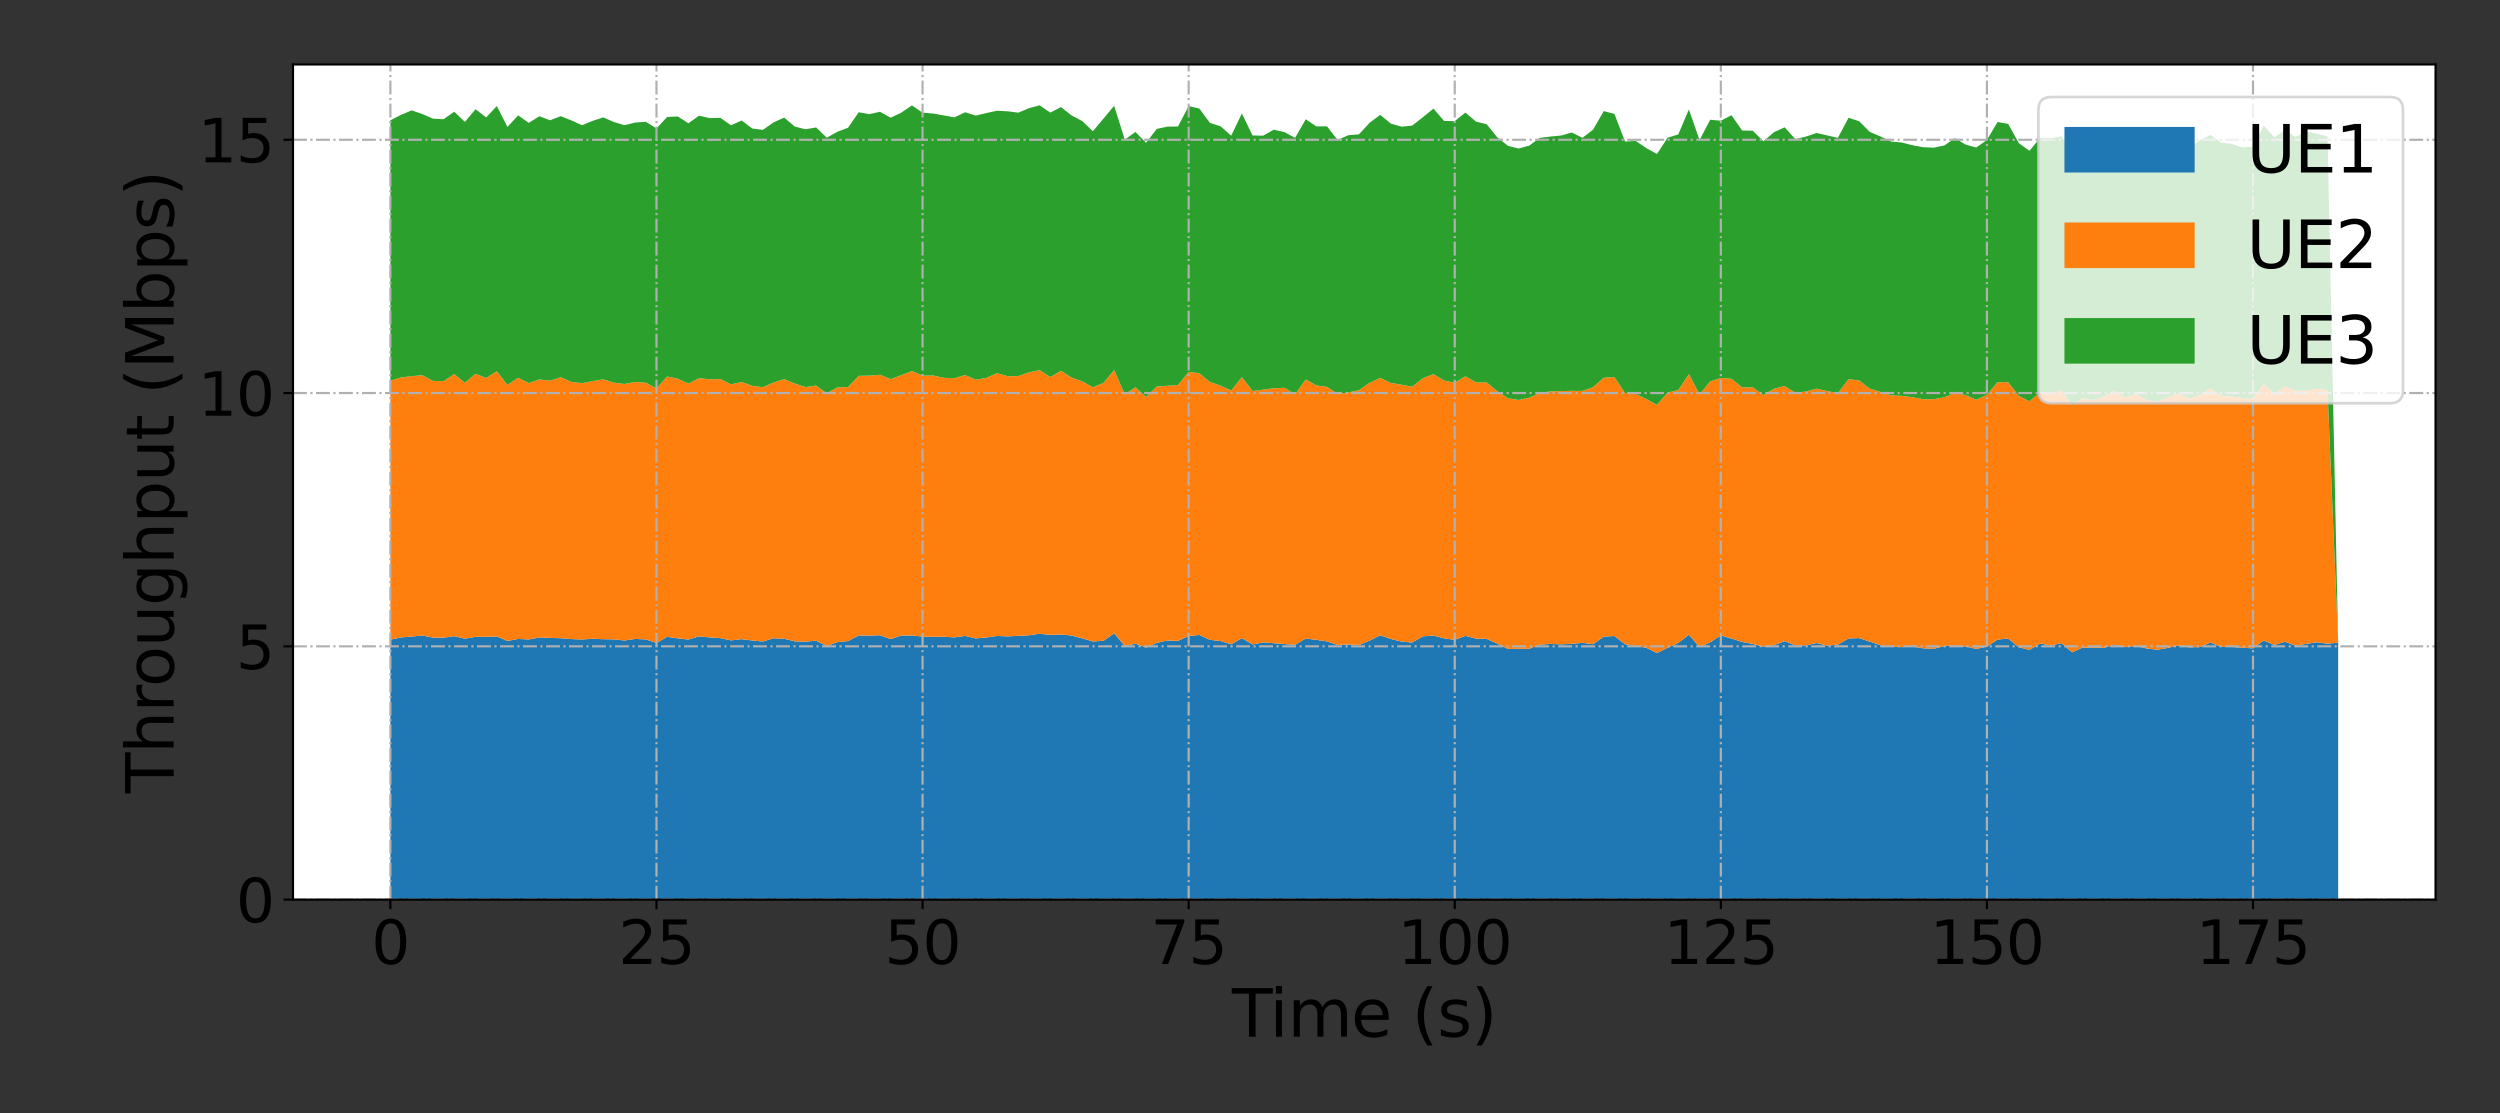 <?xml version="1.0" encoding="utf-8" standalone="no"?>
<!DOCTYPE svg PUBLIC "-//W3C//DTD SVG 1.1//EN"
  "http://www.w3.org/Graphics/SVG/1.1/DTD/svg11.dtd">
<svg xmlns:xlink="http://www.w3.org/1999/xlink" width="921.6pt" height="410.4pt" viewBox="0 0 921.6 410.4" xmlns="http://www.w3.org/2000/svg" version="1.1">
 <rect x="0" y="0" width="921.6" height="410.4" fill="#333333" stroke="none"/>
 <defs>
  <style type="text/css">*{stroke-linejoin: round; stroke-linecap: butt}</style>
 </defs>
 <g id="figure_1">
  <g id="patch_1">
   <path d="M 0 410.4 
L 921.6 410.4 
L 921.6 0 
L 0 0 
L 0 410.4 
z
" style="fill: none"/>
  </g>
  <g id="axes_1">
   <g id="patch_2">
    <path d="M 108.01 331.64 
L 897.84 331.64 
L 897.84 23.76 
L 108.01 23.76 
z
" style="fill: #ffffff"/>
   </g>
   <g id="PolyCollection_1">
    <path d="M 143.911 235.818 
L 143.911 331.64 
L 147.835 331.64 
L 151.759 331.64 
L 155.682 331.64 
L 159.606 331.64 
L 163.53 331.64 
L 167.453 331.64 
L 171.377 331.64 
L 175.301 331.64 
L 179.224 331.64 
L 183.148 331.64 
L 187.071 331.64 
L 190.995 331.64 
L 194.919 331.64 
L 198.842 331.64 
L 202.766 331.64 
L 206.69 331.64 
L 210.613 331.64 
L 214.537 331.64 
L 218.461 331.64 
L 222.384 331.64 
L 226.308 331.64 
L 230.232 331.64 
L 234.155 331.64 
L 238.079 331.64 
L 242.003 331.64 
L 245.926 331.64 
L 249.85 331.64 
L 253.773 331.64 
L 257.697 331.64 
L 261.621 331.64 
L 265.544 331.64 
L 269.468 331.64 
L 273.392 331.64 
L 277.315 331.64 
L 281.239 331.64 
L 285.163 331.64 
L 289.086 331.64 
L 293.01 331.64 
L 296.934 331.64 
L 300.857 331.64 
L 304.781 331.64 
L 308.705 331.64 
L 312.628 331.64 
L 316.552 331.64 
L 320.475 331.64 
L 324.399 331.64 
L 328.323 331.64 
L 332.246 331.64 
L 336.17 331.64 
L 340.094 331.64 
L 344.017 331.64 
L 347.941 331.64 
L 351.865 331.64 
L 355.788 331.64 
L 359.712 331.64 
L 363.636 331.64 
L 367.559 331.64 
L 371.483 331.64 
L 375.406 331.64 
L 379.33 331.64 
L 383.254 331.64 
L 387.177 331.64 
L 391.101 331.64 
L 395.025 331.64 
L 398.948 331.64 
L 402.872 331.64 
L 406.796 331.64 
L 410.719 331.64 
L 414.643 331.64 
L 418.567 331.64 
L 422.49 331.64 
L 426.414 331.64 
L 430.338 331.64 
L 434.261 331.64 
L 438.185 331.64 
L 442.108 331.64 
L 446.032 331.64 
L 449.956 331.64 
L 453.879 331.64 
L 457.803 331.64 
L 461.727 331.64 
L 465.65 331.64 
L 469.574 331.64 
L 473.498 331.64 
L 477.421 331.64 
L 481.345 331.64 
L 485.269 331.64 
L 489.192 331.64 
L 493.116 331.64 
L 497.04 331.64 
L 500.963 331.64 
L 504.887 331.64 
L 508.81 331.64 
L 512.734 331.64 
L 516.658 331.64 
L 520.581 331.64 
L 524.505 331.64 
L 528.429 331.64 
L 532.352 331.64 
L 536.276 331.64 
L 540.2 331.64 
L 544.123 331.64 
L 548.047 331.64 
L 551.971 331.64 
L 555.894 331.64 
L 559.818 331.64 
L 563.742 331.64 
L 567.665 331.64 
L 571.589 331.64 
L 575.512 331.64 
L 579.436 331.64 
L 583.36 331.64 
L 587.283 331.64 
L 591.207 331.64 
L 595.131 331.64 
L 599.054 331.64 
L 602.978 331.64 
L 606.902 331.64 
L 610.825 331.64 
L 614.749 331.64 
L 618.673 331.64 
L 622.596 331.64 
L 626.52 331.64 
L 630.444 331.64 
L 634.367 331.64 
L 638.291 331.64 
L 642.214 331.64 
L 646.138 331.64 
L 650.062 331.64 
L 653.985 331.64 
L 657.909 331.64 
L 661.833 331.64 
L 665.756 331.64 
L 669.68 331.64 
L 673.604 331.64 
L 677.527 331.64 
L 681.451 331.64 
L 685.375 331.64 
L 689.298 331.64 
L 693.222 331.64 
L 697.145 331.64 
L 701.069 331.64 
L 704.993 331.64 
L 708.916 331.64 
L 712.84 331.64 
L 716.764 331.64 
L 720.687 331.64 
L 724.611 331.64 
L 728.535 331.64 
L 732.458 331.64 
L 736.382 331.64 
L 740.306 331.64 
L 744.229 331.64 
L 748.153 331.64 
L 752.077 331.64 
L 756 331.64 
L 759.924 331.64 
L 763.847 331.64 
L 767.771 331.64 
L 771.695 331.64 
L 775.618 331.64 
L 779.542 331.64 
L 783.466 331.64 
L 787.389 331.64 
L 791.313 331.64 
L 795.237 331.64 
L 799.16 331.64 
L 803.084 331.64 
L 807.008 331.64 
L 810.931 331.64 
L 814.855 331.64 
L 818.779 331.64 
L 822.702 331.64 
L 826.626 331.64 
L 830.549 331.64 
L 834.473 331.64 
L 838.397 331.64 
L 842.32 331.64 
L 846.244 331.64 
L 850.168 331.64 
L 854.091 331.64 
L 858.015 331.64 
L 861.939 331.64 
L 861.939 236.923 
L 861.939 236.923 
L 858.015 237.279 
L 854.091 236.779 
L 850.168 237.327 
L 846.244 238.011 
L 842.32 236.586 
L 838.397 237.753 
L 834.473 236.077 
L 830.549 238.999 
L 826.626 238.78 
L 822.702 238.47 
L 818.779 238.49 
L 814.855 236.843 
L 810.931 238.539 
L 807.008 238.63 
L 803.084 237.939 
L 799.16 238.845 
L 795.237 239.522 
L 791.313 239.045 
L 787.389 238.106 
L 783.466 238.571 
L 779.542 237.647 
L 775.618 238.803 
L 771.695 238.818 
L 767.771 238.672 
L 763.847 240.481 
L 759.924 237.084 
L 756 237.963 
L 752.077 237.216 
L 748.153 239.587 
L 744.229 238.6 
L 740.306 235.408 
L 736.382 235.751 
L 732.458 238.363 
L 728.535 239.201 
L 724.611 238.306 
L 720.687 237.987 
L 716.764 238.14 
L 712.84 239.185 
L 708.916 238.986 
L 704.993 238.335 
L 701.069 238.577 
L 697.145 238.353 
L 693.222 237.846 
L 689.298 236.525 
L 685.375 235.23 
L 681.451 235.346 
L 677.527 237.622 
L 673.604 238 
L 669.68 237.036 
L 665.756 237.931 
L 661.833 237.883 
L 657.909 236.348 
L 653.985 237.792 
L 650.062 238.387 
L 646.138 237.38 
L 642.214 236.629 
L 638.291 235.381 
L 634.367 234.257 
L 630.444 236.769 
L 626.52 238.574 
L 622.596 233.967 
L 618.673 237.012 
L 614.749 238.77 
L 610.825 240.735 
L 606.902 238.805 
L 602.978 238.151 
L 599.054 237.478 
L 595.131 234.465 
L 591.207 234.681 
L 587.283 237.471 
L 583.36 236.97 
L 579.436 237.351 
L 575.512 237.514 
L 571.589 237.374 
L 567.665 237.623 
L 563.742 239.161 
L 559.818 239.182 
L 555.894 239.227 
L 551.971 237.244 
L 548.047 235.514 
L 544.123 235.404 
L 540.2 234.402 
L 536.276 235.876 
L 532.352 235.305 
L 528.429 234.291 
L 524.505 234.58 
L 520.581 236.851 
L 516.658 236.519 
L 512.734 235.536 
L 508.81 234.19 
L 504.887 236.172 
L 500.963 237.773 
L 497.04 237.56 
L 493.116 237.775 
L 489.192 236.435 
L 485.269 235.874 
L 481.345 235.383 
L 477.421 237.709 
L 473.498 237.426 
L 469.574 237.109 
L 465.65 236.795 
L 461.727 237.558 
L 457.803 235.25 
L 453.879 237.519 
L 449.956 236.315 
L 446.032 235.873 
L 442.108 234.061 
L 438.185 234.454 
L 434.261 236.245 
L 430.338 236.112 
L 426.414 236.953 
L 422.49 238.703 
L 418.567 237.263 
L 414.643 238.125 
L 410.719 233.433 
L 406.796 236.216 
L 402.872 236.463 
L 398.948 235.308 
L 395.025 234.272 
L 391.101 233.893 
L 387.177 234.035 
L 383.254 233.627 
L 379.33 234.182 
L 375.406 234.403 
L 371.483 234.592 
L 367.559 234.438 
L 363.636 234.993 
L 359.712 235.343 
L 355.788 234.427 
L 351.865 234.958 
L 347.941 234.741 
L 344.017 234.751 
L 340.094 234.655 
L 336.17 234.264 
L 332.246 234.284 
L 328.323 235.595 
L 324.399 234.178 
L 320.475 234.315 
L 316.552 234.241 
L 312.628 236.312 
L 308.705 236.709 
L 304.781 238.131 
L 300.857 236.184 
L 296.934 236.528 
L 293.01 236.431 
L 289.086 235.471 
L 285.163 235.272 
L 281.239 236.479 
L 277.315 236.114 
L 273.392 235.613 
L 269.468 236.069 
L 265.544 235.236 
L 261.621 234.961 
L 257.697 234.587 
L 253.773 235.756 
L 249.85 235.319 
L 245.926 234.758 
L 242.003 237.032 
L 238.079 235.71 
L 234.155 235.532 
L 230.232 236.104 
L 226.308 235.703 
L 222.384 235.627 
L 218.461 235.477 
L 214.537 235.729 
L 210.613 235.584 
L 206.69 235.266 
L 202.766 235.161 
L 198.842 234.973 
L 194.919 235.726 
L 190.995 235.537 
L 187.071 236.271 
L 183.148 234.622 
L 179.224 234.748 
L 175.301 234.754 
L 171.377 235.434 
L 167.453 234.511 
L 163.53 235.082 
L 159.606 235.056 
L 155.682 234.247 
L 151.759 234.675 
L 147.835 234.955 
L 143.911 235.818 
z
" clip-path="url(#pd041b72619)" style="fill: #1f77b4"/>
   </g>
   <g id="PolyCollection_2">
    <path d="M 143.911 140.371 
L 143.911 235.818 
L 147.835 234.955 
L 151.759 234.675 
L 155.682 234.247 
L 159.606 235.056 
L 163.53 235.082 
L 167.453 234.511 
L 171.377 235.434 
L 175.301 234.754 
L 179.224 234.748 
L 183.148 234.622 
L 187.071 236.271 
L 190.995 235.537 
L 194.919 235.726 
L 198.842 234.973 
L 202.766 235.161 
L 206.69 235.266 
L 210.613 235.584 
L 214.537 235.729 
L 218.461 235.477 
L 222.384 235.627 
L 226.308 235.703 
L 230.232 236.104 
L 234.155 235.532 
L 238.079 235.71 
L 242.003 237.032 
L 245.926 234.758 
L 249.85 235.319 
L 253.773 235.756 
L 257.697 234.587 
L 261.621 234.961 
L 265.544 235.236 
L 269.468 236.069 
L 273.392 235.613 
L 277.315 236.114 
L 281.239 236.479 
L 285.163 235.272 
L 289.086 235.471 
L 293.01 236.431 
L 296.934 236.528 
L 300.857 236.184 
L 304.781 238.131 
L 308.705 236.709 
L 312.628 236.312 
L 316.552 234.241 
L 320.475 234.315 
L 324.399 234.178 
L 328.323 235.595 
L 332.246 234.284 
L 336.17 234.264 
L 340.094 234.655 
L 344.017 234.751 
L 347.941 234.741 
L 351.865 234.958 
L 355.788 234.427 
L 359.712 235.343 
L 363.636 234.993 
L 367.559 234.438 
L 371.483 234.592 
L 375.406 234.403 
L 379.33 234.182 
L 383.254 233.627 
L 387.177 234.035 
L 391.101 233.893 
L 395.025 234.272 
L 398.948 235.308 
L 402.872 236.463 
L 406.796 236.216 
L 410.719 233.433 
L 414.643 238.125 
L 418.567 237.263 
L 422.49 238.703 
L 426.414 236.953 
L 430.338 236.112 
L 434.261 236.245 
L 438.185 234.454 
L 442.108 234.061 
L 446.032 235.873 
L 449.956 236.315 
L 453.879 237.519 
L 457.803 235.25 
L 461.727 237.558 
L 465.65 236.795 
L 469.574 237.109 
L 473.498 237.426 
L 477.421 237.709 
L 481.345 235.383 
L 485.269 235.874 
L 489.192 236.435 
L 493.116 237.775 
L 497.04 237.56 
L 500.963 237.773 
L 504.887 236.172 
L 508.81 234.19 
L 512.734 235.536 
L 516.658 236.519 
L 520.581 236.851 
L 524.505 234.58 
L 528.429 234.291 
L 532.352 235.305 
L 536.276 235.876 
L 540.2 234.402 
L 544.123 235.404 
L 548.047 235.514 
L 551.971 237.244 
L 555.894 239.227 
L 559.818 239.182 
L 563.742 239.161 
L 567.665 237.623 
L 571.589 237.374 
L 575.512 237.514 
L 579.436 237.351 
L 583.36 236.97 
L 587.283 237.471 
L 591.207 234.681 
L 595.131 234.465 
L 599.054 237.478 
L 602.978 238.151 
L 606.902 238.805 
L 610.825 240.735 
L 614.749 238.77 
L 618.673 237.012 
L 622.596 233.967 
L 626.52 238.574 
L 630.444 236.769 
L 634.367 234.257 
L 638.291 235.381 
L 642.214 236.629 
L 646.138 237.38 
L 650.062 238.387 
L 653.985 237.792 
L 657.909 236.348 
L 661.833 237.883 
L 665.756 237.931 
L 669.68 237.036 
L 673.604 238 
L 677.527 237.622 
L 681.451 235.346 
L 685.375 235.23 
L 689.298 236.525 
L 693.222 237.846 
L 697.145 238.353 
L 701.069 238.577 
L 704.993 238.335 
L 708.916 238.986 
L 712.84 239.185 
L 716.764 238.14 
L 720.687 237.987 
L 724.611 238.306 
L 728.535 239.201 
L 732.458 238.363 
L 736.382 235.751 
L 740.306 235.408 
L 744.229 238.6 
L 748.153 239.587 
L 752.077 237.216 
L 756 237.963 
L 759.924 237.084 
L 763.847 240.481 
L 767.771 238.672 
L 771.695 238.818 
L 775.618 238.803 
L 779.542 237.647 
L 783.466 238.571 
L 787.389 238.106 
L 791.313 239.045 
L 795.237 239.522 
L 799.16 238.845 
L 803.084 237.939 
L 807.008 238.63 
L 810.931 238.539 
L 814.855 236.843 
L 818.779 238.49 
L 822.702 238.47 
L 826.626 238.78 
L 830.549 238.999 
L 834.473 236.077 
L 838.397 237.753 
L 842.32 236.586 
L 846.244 238.011 
L 850.168 237.327 
L 854.091 236.779 
L 858.015 237.279 
L 861.939 236.923 
L 861.939 236.923 
L 861.939 236.923 
L 858.015 143.878 
L 854.091 143.273 
L 850.168 144.027 
L 846.244 144.037 
L 842.32 142.415 
L 838.397 145.17 
L 834.473 141.565 
L 830.549 147.151 
L 826.626 146.697 
L 822.702 146.125 
L 818.779 145.863 
L 814.855 143.176 
L 810.931 145.647 
L 807.008 146.961 
L 803.084 145.034 
L 799.16 146.395 
L 795.237 148.133 
L 791.313 147.451 
L 787.389 145.162 
L 783.466 146.522 
L 779.542 144.079 
L 775.618 146.234 
L 771.695 147.489 
L 767.771 146.844 
L 763.847 149.217 
L 759.924 143.877 
L 756 144.924 
L 752.077 144.555 
L 748.153 147.939 
L 744.229 145.955 
L 740.306 140.947 
L 736.382 140.881 
L 732.458 145.541 
L 728.535 147.378 
L 724.611 145.662 
L 720.687 144.912 
L 716.764 146.42 
L 712.84 147.152 
L 708.916 147.16 
L 704.993 146.416 
L 701.069 145.921 
L 697.145 145.758 
L 693.222 144.477 
L 689.298 143.311 
L 685.375 140.271 
L 681.451 139.77 
L 677.527 144.92 
L 673.604 144.184 
L 669.68 143.277 
L 665.756 144.329 
L 661.833 144.825 
L 657.909 142.295 
L 653.985 143.306 
L 650.062 145.64 
L 646.138 142.78 
L 642.214 142.837 
L 638.291 139.646 
L 634.367 139.338 
L 630.444 140.612 
L 626.52 145.407 
L 622.596 137.935 
L 618.673 143.801 
L 614.749 144.727 
L 610.825 149.296 
L 606.902 147.118 
L 602.978 145.231 
L 599.054 144.875 
L 595.131 139.01 
L 591.207 139.237 
L 587.283 142.738 
L 583.36 144.122 
L 579.436 144.095 
L 575.512 144.151 
L 571.589 144.299 
L 567.665 144.849 
L 563.742 146.608 
L 559.818 147.444 
L 555.894 146.819 
L 551.971 144.246 
L 548.047 140.953 
L 544.123 140.964 
L 540.2 138.725 
L 536.276 141.105 
L 532.352 140.283 
L 528.429 137.917 
L 524.505 139.444 
L 520.581 142.572 
L 516.658 141.826 
L 512.734 141.167 
L 508.81 139.328 
L 504.887 141.124 
L 500.963 143.842 
L 497.04 144.696 
L 493.116 145.201 
L 489.192 142.624 
L 485.269 142.085 
L 481.345 139.894 
L 477.421 145.347 
L 473.498 142.958 
L 469.574 143.131 
L 465.65 143.668 
L 461.727 144.129 
L 457.803 138.995 
L 453.879 143.966 
L 449.956 142.176 
L 446.032 140.821 
L 442.108 137.592 
L 438.185 137.1 
L 434.261 141.942 
L 430.338 142.213 
L 426.414 142.509 
L 422.49 146.325 
L 418.567 142.759 
L 414.643 145.401 
L 410.719 136.445 
L 406.796 141.138 
L 402.872 142.789 
L 398.948 140.573 
L 395.025 139.202 
L 391.101 136.694 
L 387.177 139.012 
L 383.254 136.458 
L 379.33 137.272 
L 375.406 138.656 
L 371.483 138.689 
L 367.559 137.545 
L 363.636 139.303 
L 359.712 140.001 
L 355.788 138.244 
L 351.865 139.41 
L 347.941 139.282 
L 344.017 138.431 
L 340.094 138.434 
L 336.17 136.808 
L 332.246 138.297 
L 328.323 139.769 
L 324.399 138.163 
L 320.475 138.478 
L 316.552 138.555 
L 312.628 142.662 
L 308.705 142.812 
L 304.781 144.991 
L 300.857 142.147 
L 296.934 142.702 
L 293.01 141.382 
L 289.086 139.789 
L 285.163 141.017 
L 281.239 142.758 
L 277.315 142.244 
L 273.392 140.801 
L 269.468 141.701 
L 265.544 139.75 
L 261.621 139.824 
L 257.697 139.411 
L 253.773 141.4 
L 249.85 139.624 
L 245.926 138.797 
L 242.003 143.169 
L 238.079 141.086 
L 234.155 140.807 
L 230.232 141.546 
L 226.308 141.078 
L 222.384 139.831 
L 218.461 140.494 
L 214.537 141.273 
L 210.613 140.782 
L 206.69 139.076 
L 202.766 140.352 
L 198.842 139.878 
L 194.919 141.257 
L 190.995 139.257 
L 187.071 141.92 
L 183.148 136.895 
L 179.224 139.332 
L 175.301 137.793 
L 171.377 141.129 
L 167.453 137.895 
L 163.53 140.533 
L 159.606 140.416 
L 155.682 138.322 
L 151.759 138.664 
L 147.835 139.15 
L 143.911 140.371 
z
" clip-path="url(#pd041b72619)" style="fill: #ff7f0e"/>
   </g>
   <g id="PolyCollection_3">
    <path d="M 143.911 44.353 
L 143.911 140.371 
L 147.835 139.15 
L 151.759 138.664 
L 155.682 138.322 
L 159.606 140.416 
L 163.53 140.533 
L 167.453 137.895 
L 171.377 141.129 
L 175.301 137.793 
L 179.224 139.332 
L 183.148 136.895 
L 187.071 141.92 
L 190.995 139.257 
L 194.919 141.257 
L 198.842 139.878 
L 202.766 140.352 
L 206.69 139.076 
L 210.613 140.782 
L 214.537 141.273 
L 218.461 140.494 
L 222.384 139.831 
L 226.308 141.078 
L 230.232 141.546 
L 234.155 140.807 
L 238.079 141.086 
L 242.003 143.169 
L 245.926 138.797 
L 249.85 139.624 
L 253.773 141.4 
L 257.697 139.411 
L 261.621 139.824 
L 265.544 139.75 
L 269.468 141.701 
L 273.392 140.801 
L 277.315 142.244 
L 281.239 142.758 
L 285.163 141.017 
L 289.086 139.789 
L 293.01 141.382 
L 296.934 142.702 
L 300.857 142.147 
L 304.781 144.991 
L 308.705 142.812 
L 312.628 142.662 
L 316.552 138.555 
L 320.475 138.478 
L 324.399 138.163 
L 328.323 139.769 
L 332.246 138.297 
L 336.17 136.808 
L 340.094 138.434 
L 344.017 138.431 
L 347.941 139.282 
L 351.865 139.41 
L 355.788 138.244 
L 359.712 140.001 
L 363.636 139.303 
L 367.559 137.545 
L 371.483 138.689 
L 375.406 138.656 
L 379.33 137.272 
L 383.254 136.458 
L 387.177 139.012 
L 391.101 136.694 
L 395.025 139.202 
L 398.948 140.573 
L 402.872 142.789 
L 406.796 141.138 
L 410.719 136.445 
L 414.643 145.401 
L 418.567 142.759 
L 422.49 146.325 
L 426.414 142.509 
L 430.338 142.213 
L 434.261 141.942 
L 438.185 137.1 
L 442.108 137.592 
L 446.032 140.821 
L 449.956 142.176 
L 453.879 143.966 
L 457.803 138.995 
L 461.727 144.129 
L 465.65 143.668 
L 469.574 143.131 
L 473.498 142.958 
L 477.421 145.347 
L 481.345 139.894 
L 485.269 142.085 
L 489.192 142.624 
L 493.116 145.201 
L 497.04 144.696 
L 500.963 143.842 
L 504.887 141.124 
L 508.81 139.328 
L 512.734 141.167 
L 516.658 141.826 
L 520.581 142.572 
L 524.505 139.444 
L 528.429 137.917 
L 532.352 140.283 
L 536.276 141.105 
L 540.2 138.725 
L 544.123 140.964 
L 548.047 140.953 
L 551.971 144.246 
L 555.894 146.819 
L 559.818 147.444 
L 563.742 146.608 
L 567.665 144.849 
L 571.589 144.299 
L 575.512 144.151 
L 579.436 144.095 
L 583.36 144.122 
L 587.283 142.738 
L 591.207 139.237 
L 595.131 139.01 
L 599.054 144.875 
L 602.978 145.231 
L 606.902 147.118 
L 610.825 149.296 
L 614.749 144.727 
L 618.673 143.801 
L 622.596 137.935 
L 626.52 145.407 
L 630.444 140.612 
L 634.367 139.338 
L 638.291 139.646 
L 642.214 142.837 
L 646.138 142.78 
L 650.062 145.64 
L 653.985 143.306 
L 657.909 142.295 
L 661.833 144.825 
L 665.756 144.329 
L 669.68 143.277 
L 673.604 144.184 
L 677.527 144.92 
L 681.451 139.77 
L 685.375 140.271 
L 689.298 143.311 
L 693.222 144.477 
L 697.145 145.758 
L 701.069 145.921 
L 704.993 146.416 
L 708.916 147.16 
L 712.84 147.152 
L 716.764 146.42 
L 720.687 144.912 
L 724.611 145.662 
L 728.535 147.378 
L 732.458 145.541 
L 736.382 140.881 
L 740.306 140.947 
L 744.229 145.955 
L 748.153 147.939 
L 752.077 144.555 
L 756 144.924 
L 759.924 143.877 
L 763.847 149.217 
L 767.771 146.844 
L 771.695 147.489 
L 775.618 146.234 
L 779.542 144.079 
L 783.466 146.522 
L 787.389 145.162 
L 791.313 147.451 
L 795.237 148.133 
L 799.16 146.395 
L 803.084 145.034 
L 807.008 146.961 
L 810.931 145.647 
L 814.855 143.176 
L 818.779 145.863 
L 822.702 146.125 
L 826.626 146.697 
L 830.549 147.151 
L 834.473 141.565 
L 838.397 145.17 
L 842.32 142.415 
L 846.244 144.037 
L 850.168 144.027 
L 854.091 143.273 
L 858.015 143.878 
L 861.939 236.923 
L 861.939 236.923 
L 861.939 236.923 
L 858.015 50.307 
L 854.091 49.307 
L 850.168 48.416 
L 846.244 50.493 
L 842.32 47.974 
L 838.397 50.601 
L 834.473 46.273 
L 830.549 54.088 
L 826.626 54.325 
L 822.702 53.036 
L 818.779 52.613 
L 814.855 49.722 
L 810.931 51.74 
L 807.008 54.585 
L 803.084 51.687 
L 799.16 52.926 
L 795.237 55.948 
L 791.313 55.133 
L 787.389 51.328 
L 783.466 53.782 
L 779.542 50.097 
L 775.618 53.329 
L 771.695 54.694 
L 767.771 54.32 
L 763.847 56.791 
L 759.924 50.268 
L 756 50.936 
L 752.077 50.82 
L 748.153 55.583 
L 744.229 52.792 
L 740.306 45.662 
L 736.382 44.972 
L 732.458 51.594 
L 728.535 54.374 
L 724.611 53.309 
L 720.687 50.942 
L 716.764 53.622 
L 712.84 54.43 
L 708.916 54.265 
L 704.993 53.536 
L 701.069 52.529 
L 697.145 52.182 
L 693.222 50.302 
L 689.298 48.648 
L 685.375 44.706 
L 681.451 43.4 
L 677.527 50.819 
L 673.604 49.926 
L 669.68 49.029 
L 665.756 50.346 
L 661.833 51.302 
L 657.909 46.929 
L 653.985 48.72 
L 650.062 52.086 
L 646.138 48.188 
L 642.214 48.094 
L 638.291 42.48 
L 634.367 44.491 
L 630.444 44.146 
L 626.52 51.633 
L 622.596 40.356 
L 618.673 49.565 
L 614.749 50.763 
L 610.825 56.763 
L 606.902 54.604 
L 602.978 51.956 
L 599.054 52.165 
L 595.131 41.983 
L 591.207 40.957 
L 587.283 47.788 
L 583.36 50.806 
L 579.436 48.845 
L 575.512 49.955 
L 571.589 50.333 
L 567.665 50.816 
L 563.742 53.68 
L 559.818 54.747 
L 555.894 53.765 
L 551.971 50.65 
L 548.047 45.791 
L 544.123 44.833 
L 540.2 41.5 
L 536.276 44.635 
L 532.352 44.6 
L 528.429 40.037 
L 524.505 43.231 
L 520.581 46.308 
L 516.658 46.694 
L 512.734 45.572 
L 508.81 42.341 
L 504.887 45.259 
L 500.963 49.53 
L 497.04 49.848 
L 493.116 51.614 
L 489.192 46.575 
L 485.269 46.59 
L 481.345 43.96 
L 477.421 50.83 
L 473.498 48.707 
L 469.574 47.795 
L 465.65 50.015 
L 461.727 49.927 
L 457.803 41.815 
L 453.879 50.025 
L 449.956 46.55 
L 446.032 45.293 
L 442.108 40.015 
L 438.185 39.099 
L 434.261 46.62 
L 430.338 46.681 
L 426.414 47.526 
L 422.49 52.645 
L 418.567 48.638 
L 414.643 51.471 
L 410.719 38.994 
L 406.796 43.717 
L 402.872 48.378 
L 398.948 44.61 
L 395.025 42.561 
L 391.101 39.471 
L 387.177 41.509 
L 383.254 38.827 
L 379.33 39.882 
L 375.406 41.524 
L 371.483 41.039 
L 367.559 40.815 
L 363.636 41.675 
L 359.712 42.617 
L 355.788 41.386 
L 351.865 43.261 
L 347.941 42.565 
L 344.017 41.85 
L 340.094 41.54 
L 336.17 38.854 
L 332.246 41.521 
L 328.323 43.392 
L 324.399 41.202 
L 320.475 42.077 
L 316.552 41.384 
L 312.628 47.081 
L 308.705 48.573 
L 304.781 50.767 
L 300.857 46.983 
L 296.934 47.653 
L 293.01 46.668 
L 289.086 43.351 
L 285.163 45.106 
L 281.239 47.872 
L 277.315 47.373 
L 273.392 44.429 
L 269.468 46.177 
L 265.544 43.435 
L 261.621 43.532 
L 257.697 42.646 
L 253.773 45.436 
L 249.85 42.926 
L 245.926 43.119 
L 242.003 47.349 
L 238.079 44.906 
L 234.155 45.167 
L 230.232 46.157 
L 226.308 44.976 
L 222.384 43.274 
L 218.461 44.561 
L 214.537 46.163 
L 210.613 44.371 
L 206.69 42.825 
L 202.766 44.343 
L 198.842 42.859 
L 194.919 45.283 
L 190.995 42.526 
L 187.071 46.802 
L 183.148 39.094 
L 179.224 43.284 
L 175.301 40.263 
L 171.377 44.95 
L 167.453 41.164 
L 163.53 43.958 
L 159.606 43.735 
L 155.682 42.024 
L 151.759 40.7 
L 147.835 42.328 
L 143.911 44.353 
z
" clip-path="url(#pd041b72619)" style="fill: #2ca02c"/>
   </g>
   <g id="matplotlib.axis_1">
    <g id="xtick_1">
     <g id="line2d_1">
      <path d="M 143.911 331.64 
L 143.911 23.76 
" clip-path="url(#pd041b72619)" style="fill: none; stroke-dasharray: 5.12,1.28,0.8,1.28; stroke-dashoffset: 0; stroke: #b0b0b0; stroke-width: 0.8"/>
     </g>
     <g id="line2d_2">
      <defs>
       <path id="mb21fdb7eef" d="M 0 0 
L 0 3.5 
" style="stroke: #000000; stroke-width: 0.8"/>
      </defs>
      <g>
       <use xlink:href="#mb21fdb7eef" x="143.911" y="331.64" style="stroke: #000000; stroke-width: 0.8"/>
      </g>
     </g>
     <g id="text_1">
      <!-- 0 -->
      <g transform="translate(136.913 355.357)scale(0.22 -0.22)">
       <defs>
        <path id="DejaVuSans-30" d="M 2034 4250 
Q 1547 4250 1301 3770 
Q 1056 3291 1056 2328 
Q 1056 1369 1301 889 
Q 1547 409 2034 409 
Q 2525 409 2770 889 
Q 3016 1369 3016 2328 
Q 3016 3291 2770 3770 
Q 2525 4250 2034 4250 
z
M 2034 4750 
Q 2819 4750 3233 4129 
Q 3647 3509 3647 2328 
Q 3647 1150 3233 529 
Q 2819 -91 2034 -91 
Q 1250 -91 836 529 
Q 422 1150 422 2328 
Q 422 3509 836 4129 
Q 1250 4750 2034 4750 
z
" transform="scale(0.016)"/>
       </defs>
       <use xlink:href="#DejaVuSans-30"/>
      </g>
     </g>
    </g>
    <g id="xtick_2">
     <g id="line2d_3">
      <path d="M 242.003 331.64 
L 242.003 23.76 
" clip-path="url(#pd041b72619)" style="fill: none; stroke-dasharray: 5.12,1.28,0.8,1.28; stroke-dashoffset: 0; stroke: #b0b0b0; stroke-width: 0.8"/>
     </g>
     <g id="line2d_4">
      <g>
       <use xlink:href="#mb21fdb7eef" x="242.003" y="331.64" style="stroke: #000000; stroke-width: 0.8"/>
      </g>
     </g>
     <g id="text_2">
      <!-- 25 -->
      <g transform="translate(228.005 355.357)scale(0.22 -0.22)">
       <defs>
        <path id="DejaVuSans-32" d="M 1228 531 
L 3431 531 
L 3431 0 
L 469 0 
L 469 531 
Q 828 903 1448 1529 
Q 2069 2156 2228 2338 
Q 2531 2678 2651 2914 
Q 2772 3150 2772 3378 
Q 2772 3750 2511 3984 
Q 2250 4219 1831 4219 
Q 1534 4219 1204 4116 
Q 875 4013 500 3803 
L 500 4441 
Q 881 4594 1212 4672 
Q 1544 4750 1819 4750 
Q 2544 4750 2975 4387 
Q 3406 4025 3406 3419 
Q 3406 3131 3298 2873 
Q 3191 2616 2906 2266 
Q 2828 2175 2409 1742 
Q 1991 1309 1228 531 
z
" transform="scale(0.016)"/>
        <path id="DejaVuSans-35" d="M 691 4666 
L 3169 4666 
L 3169 4134 
L 1269 4134 
L 1269 2991 
Q 1406 3038 1543 3061 
Q 1681 3084 1819 3084 
Q 2600 3084 3056 2656 
Q 3513 2228 3513 1497 
Q 3513 744 3044 326 
Q 2575 -91 1722 -91 
Q 1428 -91 1123 -41 
Q 819 9 494 109 
L 494 744 
Q 775 591 1075 516 
Q 1375 441 1709 441 
Q 2250 441 2565 725 
Q 2881 1009 2881 1497 
Q 2881 1984 2565 2268 
Q 2250 2553 1709 2553 
Q 1456 2553 1204 2497 
Q 953 2441 691 2322 
L 691 4666 
z
" transform="scale(0.016)"/>
       </defs>
       <use xlink:href="#DejaVuSans-32"/>
       <use xlink:href="#DejaVuSans-35" x="63.623"/>
      </g>
     </g>
    </g>
    <g id="xtick_3">
     <g id="line2d_5">
      <path d="M 340.094 331.64 
L 340.094 23.76 
" clip-path="url(#pd041b72619)" style="fill: none; stroke-dasharray: 5.12,1.28,0.8,1.28; stroke-dashoffset: 0; stroke: #b0b0b0; stroke-width: 0.8"/>
     </g>
     <g id="line2d_6">
      <g>
       <use xlink:href="#mb21fdb7eef" x="340.094" y="331.64" style="stroke: #000000; stroke-width: 0.8"/>
      </g>
     </g>
     <g id="text_3">
      <!-- 50 -->
      <g transform="translate(326.096 355.357)scale(0.22 -0.22)">
       <use xlink:href="#DejaVuSans-35"/>
       <use xlink:href="#DejaVuSans-30" x="63.623"/>
      </g>
     </g>
    </g>
    <g id="xtick_4">
     <g id="line2d_7">
      <path d="M 438.185 331.64 
L 438.185 23.76 
" clip-path="url(#pd041b72619)" style="fill: none; stroke-dasharray: 5.12,1.28,0.8,1.28; stroke-dashoffset: 0; stroke: #b0b0b0; stroke-width: 0.8"/>
     </g>
     <g id="line2d_8">
      <g>
       <use xlink:href="#mb21fdb7eef" x="438.185" y="331.64" style="stroke: #000000; stroke-width: 0.8"/>
      </g>
     </g>
     <g id="text_4">
      <!-- 75 -->
      <g transform="translate(424.187 355.357)scale(0.22 -0.22)">
       <defs>
        <path id="DejaVuSans-37" d="M 525 4666 
L 3525 4666 
L 3525 4397 
L 1831 0 
L 1172 0 
L 2766 4134 
L 525 4134 
L 525 4666 
z
" transform="scale(0.016)"/>
       </defs>
       <use xlink:href="#DejaVuSans-37"/>
       <use xlink:href="#DejaVuSans-35" x="63.623"/>
      </g>
     </g>
    </g>
    <g id="xtick_5">
     <g id="line2d_9">
      <path d="M 536.276 331.64 
L 536.276 23.76 
" clip-path="url(#pd041b72619)" style="fill: none; stroke-dasharray: 5.12,1.28,0.8,1.28; stroke-dashoffset: 0; stroke: #b0b0b0; stroke-width: 0.8"/>
     </g>
     <g id="line2d_10">
      <g>
       <use xlink:href="#mb21fdb7eef" x="536.276" y="331.64" style="stroke: #000000; stroke-width: 0.8"/>
      </g>
     </g>
     <g id="text_5">
      <!-- 100 -->
      <g transform="translate(515.28 355.357)scale(0.22 -0.22)">
       <defs>
        <path id="DejaVuSans-31" d="M 794 531 
L 1825 531 
L 1825 4091 
L 703 3866 
L 703 4441 
L 1819 4666 
L 2450 4666 
L 2450 531 
L 3481 531 
L 3481 0 
L 794 0 
L 794 531 
z
" transform="scale(0.016)"/>
       </defs>
       <use xlink:href="#DejaVuSans-31"/>
       <use xlink:href="#DejaVuSans-30" x="63.623"/>
       <use xlink:href="#DejaVuSans-30" x="127.246"/>
      </g>
     </g>
    </g>
    <g id="xtick_6">
     <g id="line2d_11">
      <path d="M 634.367 331.64 
L 634.367 23.76 
" clip-path="url(#pd041b72619)" style="fill: none; stroke-dasharray: 5.12,1.28,0.8,1.28; stroke-dashoffset: 0; stroke: #b0b0b0; stroke-width: 0.8"/>
     </g>
     <g id="line2d_12">
      <g>
       <use xlink:href="#mb21fdb7eef" x="634.367" y="331.64" style="stroke: #000000; stroke-width: 0.8"/>
      </g>
     </g>
     <g id="text_6">
      <!-- 125 -->
      <g transform="translate(613.371 355.357)scale(0.22 -0.22)">
       <use xlink:href="#DejaVuSans-31"/>
       <use xlink:href="#DejaVuSans-32" x="63.623"/>
       <use xlink:href="#DejaVuSans-35" x="127.246"/>
      </g>
     </g>
    </g>
    <g id="xtick_7">
     <g id="line2d_13">
      <path d="M 732.458 331.64 
L 732.458 23.76 
" clip-path="url(#pd041b72619)" style="fill: none; stroke-dasharray: 5.12,1.28,0.8,1.28; stroke-dashoffset: 0; stroke: #b0b0b0; stroke-width: 0.8"/>
     </g>
     <g id="line2d_14">
      <g>
       <use xlink:href="#mb21fdb7eef" x="732.458" y="331.64" style="stroke: #000000; stroke-width: 0.8"/>
      </g>
     </g>
     <g id="text_7">
      <!-- 150 -->
      <g transform="translate(711.462 355.357)scale(0.22 -0.22)">
       <use xlink:href="#DejaVuSans-31"/>
       <use xlink:href="#DejaVuSans-35" x="63.623"/>
       <use xlink:href="#DejaVuSans-30" x="127.246"/>
      </g>
     </g>
    </g>
    <g id="xtick_8">
     <g id="line2d_15">
      <path d="M 830.549 331.64 
L 830.549 23.76 
" clip-path="url(#pd041b72619)" style="fill: none; stroke-dasharray: 5.12,1.28,0.8,1.28; stroke-dashoffset: 0; stroke: #b0b0b0; stroke-width: 0.8"/>
     </g>
     <g id="line2d_16">
      <g>
       <use xlink:href="#mb21fdb7eef" x="830.549" y="331.64" style="stroke: #000000; stroke-width: 0.8"/>
      </g>
     </g>
     <g id="text_8">
      <!-- 175 -->
      <g transform="translate(809.553 355.357)scale(0.22 -0.22)">
       <use xlink:href="#DejaVuSans-31"/>
       <use xlink:href="#DejaVuSans-37" x="63.623"/>
       <use xlink:href="#DejaVuSans-35" x="127.246"/>
      </g>
     </g>
    </g>
    <g id="text_9">
     <!-- Time (s) -->
     <g transform="translate(454.136 382.168)scale(0.24 -0.24)">
      <defs>
       <path id="DejaVuSans-54" d="M -19 4666 
L 3928 4666 
L 3928 4134 
L 2272 4134 
L 2272 0 
L 1638 0 
L 1638 4134 
L -19 4134 
L -19 4666 
z
" transform="scale(0.016)"/>
       <path id="DejaVuSans-69" d="M 603 3500 
L 1178 3500 
L 1178 0 
L 603 0 
L 603 3500 
z
M 603 4863 
L 1178 4863 
L 1178 4134 
L 603 4134 
L 603 4863 
z
" transform="scale(0.016)"/>
       <path id="DejaVuSans-6d" d="M 3328 2828 
Q 3544 3216 3844 3400 
Q 4144 3584 4550 3584 
Q 5097 3584 5394 3201 
Q 5691 2819 5691 2113 
L 5691 0 
L 5113 0 
L 5113 2094 
Q 5113 2597 4934 2840 
Q 4756 3084 4391 3084 
Q 3944 3084 3684 2787 
Q 3425 2491 3425 1978 
L 3425 0 
L 2847 0 
L 2847 2094 
Q 2847 2600 2669 2842 
Q 2491 3084 2119 3084 
Q 1678 3084 1418 2786 
Q 1159 2488 1159 1978 
L 1159 0 
L 581 0 
L 581 3500 
L 1159 3500 
L 1159 2956 
Q 1356 3278 1631 3431 
Q 1906 3584 2284 3584 
Q 2666 3584 2933 3390 
Q 3200 3197 3328 2828 
z
" transform="scale(0.016)"/>
       <path id="DejaVuSans-65" d="M 3597 1894 
L 3597 1613 
L 953 1613 
Q 991 1019 1311 708 
Q 1631 397 2203 397 
Q 2534 397 2845 478 
Q 3156 559 3463 722 
L 3463 178 
Q 3153 47 2828 -22 
Q 2503 -91 2169 -91 
Q 1331 -91 842 396 
Q 353 884 353 1716 
Q 353 2575 817 3079 
Q 1281 3584 2069 3584 
Q 2775 3584 3186 3129 
Q 3597 2675 3597 1894 
z
M 3022 2063 
Q 3016 2534 2758 2815 
Q 2500 3097 2075 3097 
Q 1594 3097 1305 2825 
Q 1016 2553 972 2059 
L 3022 2063 
z
" transform="scale(0.016)"/>
       <path id="DejaVuSans-20" transform="scale(0.016)"/>
       <path id="DejaVuSans-28" d="M 1984 4856 
Q 1566 4138 1362 3434 
Q 1159 2731 1159 2009 
Q 1159 1288 1364 580 
Q 1569 -128 1984 -844 
L 1484 -844 
Q 1016 -109 783 600 
Q 550 1309 550 2009 
Q 550 2706 781 3412 
Q 1013 4119 1484 4856 
L 1984 4856 
z
" transform="scale(0.016)"/>
       <path id="DejaVuSans-73" d="M 2834 3397 
L 2834 2853 
Q 2591 2978 2328 3040 
Q 2066 3103 1784 3103 
Q 1356 3103 1142 2972 
Q 928 2841 928 2578 
Q 928 2378 1081 2264 
Q 1234 2150 1697 2047 
L 1894 2003 
Q 2506 1872 2764 1633 
Q 3022 1394 3022 966 
Q 3022 478 2636 193 
Q 2250 -91 1575 -91 
Q 1294 -91 989 -36 
Q 684 19 347 128 
L 347 722 
Q 666 556 975 473 
Q 1284 391 1588 391 
Q 1994 391 2212 530 
Q 2431 669 2431 922 
Q 2431 1156 2273 1281 
Q 2116 1406 1581 1522 
L 1381 1569 
Q 847 1681 609 1914 
Q 372 2147 372 2553 
Q 372 3047 722 3315 
Q 1072 3584 1716 3584 
Q 2034 3584 2315 3537 
Q 2597 3491 2834 3397 
z
" transform="scale(0.016)"/>
       <path id="DejaVuSans-29" d="M 513 4856 
L 1013 4856 
Q 1481 4119 1714 3412 
Q 1947 2706 1947 2009 
Q 1947 1309 1714 600 
Q 1481 -109 1013 -844 
L 513 -844 
Q 928 -128 1133 580 
Q 1338 1288 1338 2009 
Q 1338 2731 1133 3434 
Q 928 4138 513 4856 
z
" transform="scale(0.016)"/>
      </defs>
      <use xlink:href="#DejaVuSans-54"/>
      <use xlink:href="#DejaVuSans-69" x="57.959"/>
      <use xlink:href="#DejaVuSans-6d" x="85.742"/>
      <use xlink:href="#DejaVuSans-65" x="183.154"/>
      <use xlink:href="#DejaVuSans-20" x="244.678"/>
      <use xlink:href="#DejaVuSans-28" x="276.465"/>
      <use xlink:href="#DejaVuSans-73" x="315.479"/>
      <use xlink:href="#DejaVuSans-29" x="367.578"/>
     </g>
    </g>
   </g>
   <g id="matplotlib.axis_2">
    <g id="ytick_1">
     <g id="line2d_17">
      <path d="M 108.01 331.64 
L 897.84 331.64 
" clip-path="url(#pd041b72619)" style="fill: none; stroke-dasharray: 5.12,1.28,0.8,1.28; stroke-dashoffset: 0; stroke: #b0b0b0; stroke-width: 0.8"/>
     </g>
     <g id="line2d_18">
      <defs>
       <path id="ma895b4112a" d="M 0 0 
L -3.5 0 
" style="stroke: #000000; stroke-width: 0.8"/>
      </defs>
      <g>
       <use xlink:href="#ma895b4112a" x="108.01" y="331.64" style="stroke: #000000; stroke-width: 0.8"/>
      </g>
     </g>
     <g id="text_10">
      <!-- 0 -->
      <g transform="translate(87.013 339.998)scale(0.22 -0.22)">
       <use xlink:href="#DejaVuSans-30"/>
      </g>
     </g>
    </g>
    <g id="ytick_2">
     <g id="line2d_19">
      <path d="M 108.01 238.267 
L 897.84 238.267 
" clip-path="url(#pd041b72619)" style="fill: none; stroke-dasharray: 5.12,1.28,0.8,1.28; stroke-dashoffset: 0; stroke: #b0b0b0; stroke-width: 0.8"/>
     </g>
     <g id="line2d_20">
      <g>
       <use xlink:href="#ma895b4112a" x="108.01" y="238.267" style="stroke: #000000; stroke-width: 0.8"/>
      </g>
     </g>
     <g id="text_11">
      <!-- 5 -->
      <g transform="translate(87.013 246.625)scale(0.22 -0.22)">
       <use xlink:href="#DejaVuSans-35"/>
      </g>
     </g>
    </g>
    <g id="ytick_3">
     <g id="line2d_21">
      <path d="M 108.01 144.893 
L 897.84 144.893 
" clip-path="url(#pd041b72619)" style="fill: none; stroke-dasharray: 5.12,1.28,0.8,1.28; stroke-dashoffset: 0; stroke: #b0b0b0; stroke-width: 0.8"/>
     </g>
     <g id="line2d_22">
      <g>
       <use xlink:href="#ma895b4112a" x="108.01" y="144.893" style="stroke: #000000; stroke-width: 0.8"/>
      </g>
     </g>
     <g id="text_12">
      <!-- 10 -->
      <g transform="translate(73.015 153.251)scale(0.22 -0.22)">
       <use xlink:href="#DejaVuSans-31"/>
       <use xlink:href="#DejaVuSans-30" x="63.623"/>
      </g>
     </g>
    </g>
    <g id="ytick_4">
     <g id="line2d_23">
      <path d="M 108.01 51.52 
L 897.84 51.52 
" clip-path="url(#pd041b72619)" style="fill: none; stroke-dasharray: 5.12,1.28,0.8,1.28; stroke-dashoffset: 0; stroke: #b0b0b0; stroke-width: 0.8"/>
     </g>
     <g id="line2d_24">
      <g>
       <use xlink:href="#ma895b4112a" x="108.01" y="51.52" style="stroke: #000000; stroke-width: 0.8"/>
      </g>
     </g>
     <g id="text_13">
      <!-- 15 -->
      <g transform="translate(73.015 59.878)scale(0.22 -0.22)">
       <use xlink:href="#DejaVuSans-31"/>
       <use xlink:href="#DejaVuSans-35" x="63.623"/>
      </g>
     </g>
    </g>
    <g id="text_14">
     <!-- Throughput (Mbps) -->
     <g transform="translate(64.024 292.414)rotate(-90)scale(0.24 -0.24)">
      <defs>
       <path id="DejaVuSans-68" d="M 3513 2113 
L 3513 0 
L 2938 0 
L 2938 2094 
Q 2938 2591 2744 2837 
Q 2550 3084 2163 3084 
Q 1697 3084 1428 2787 
Q 1159 2491 1159 1978 
L 1159 0 
L 581 0 
L 581 4863 
L 1159 4863 
L 1159 2956 
Q 1366 3272 1645 3428 
Q 1925 3584 2291 3584 
Q 2894 3584 3203 3211 
Q 3513 2838 3513 2113 
z
" transform="scale(0.016)"/>
       <path id="DejaVuSans-72" d="M 2631 2963 
Q 2534 3019 2420 3045 
Q 2306 3072 2169 3072 
Q 1681 3072 1420 2755 
Q 1159 2438 1159 1844 
L 1159 0 
L 581 0 
L 581 3500 
L 1159 3500 
L 1159 2956 
Q 1341 3275 1631 3429 
Q 1922 3584 2338 3584 
Q 2397 3584 2469 3576 
Q 2541 3569 2628 3553 
L 2631 2963 
z
" transform="scale(0.016)"/>
       <path id="DejaVuSans-6f" d="M 1959 3097 
Q 1497 3097 1228 2736 
Q 959 2375 959 1747 
Q 959 1119 1226 758 
Q 1494 397 1959 397 
Q 2419 397 2687 759 
Q 2956 1122 2956 1747 
Q 2956 2369 2687 2733 
Q 2419 3097 1959 3097 
z
M 1959 3584 
Q 2709 3584 3137 3096 
Q 3566 2609 3566 1747 
Q 3566 888 3137 398 
Q 2709 -91 1959 -91 
Q 1206 -91 779 398 
Q 353 888 353 1747 
Q 353 2609 779 3096 
Q 1206 3584 1959 3584 
z
" transform="scale(0.016)"/>
       <path id="DejaVuSans-75" d="M 544 1381 
L 544 3500 
L 1119 3500 
L 1119 1403 
Q 1119 906 1312 657 
Q 1506 409 1894 409 
Q 2359 409 2629 706 
Q 2900 1003 2900 1516 
L 2900 3500 
L 3475 3500 
L 3475 0 
L 2900 0 
L 2900 538 
Q 2691 219 2414 64 
Q 2138 -91 1772 -91 
Q 1169 -91 856 284 
Q 544 659 544 1381 
z
M 1991 3584 
L 1991 3584 
z
" transform="scale(0.016)"/>
       <path id="DejaVuSans-67" d="M 2906 1791 
Q 2906 2416 2648 2759 
Q 2391 3103 1925 3103 
Q 1463 3103 1205 2759 
Q 947 2416 947 1791 
Q 947 1169 1205 825 
Q 1463 481 1925 481 
Q 2391 481 2648 825 
Q 2906 1169 2906 1791 
z
M 3481 434 
Q 3481 -459 3084 -895 
Q 2688 -1331 1869 -1331 
Q 1566 -1331 1297 -1286 
Q 1028 -1241 775 -1147 
L 775 -588 
Q 1028 -725 1275 -790 
Q 1522 -856 1778 -856 
Q 2344 -856 2625 -561 
Q 2906 -266 2906 331 
L 2906 616 
Q 2728 306 2450 153 
Q 2172 0 1784 0 
Q 1141 0 747 490 
Q 353 981 353 1791 
Q 353 2603 747 3093 
Q 1141 3584 1784 3584 
Q 2172 3584 2450 3431 
Q 2728 3278 2906 2969 
L 2906 3500 
L 3481 3500 
L 3481 434 
z
" transform="scale(0.016)"/>
       <path id="DejaVuSans-70" d="M 1159 525 
L 1159 -1331 
L 581 -1331 
L 581 3500 
L 1159 3500 
L 1159 2969 
Q 1341 3281 1617 3432 
Q 1894 3584 2278 3584 
Q 2916 3584 3314 3078 
Q 3713 2572 3713 1747 
Q 3713 922 3314 415 
Q 2916 -91 2278 -91 
Q 1894 -91 1617 61 
Q 1341 213 1159 525 
z
M 3116 1747 
Q 3116 2381 2855 2742 
Q 2594 3103 2138 3103 
Q 1681 3103 1420 2742 
Q 1159 2381 1159 1747 
Q 1159 1113 1420 752 
Q 1681 391 2138 391 
Q 2594 391 2855 752 
Q 3116 1113 3116 1747 
z
" transform="scale(0.016)"/>
       <path id="DejaVuSans-74" d="M 1172 4494 
L 1172 3500 
L 2356 3500 
L 2356 3053 
L 1172 3053 
L 1172 1153 
Q 1172 725 1289 603 
Q 1406 481 1766 481 
L 2356 481 
L 2356 0 
L 1766 0 
Q 1100 0 847 248 
Q 594 497 594 1153 
L 594 3053 
L 172 3053 
L 172 3500 
L 594 3500 
L 594 4494 
L 1172 4494 
z
" transform="scale(0.016)"/>
       <path id="DejaVuSans-4d" d="M 628 4666 
L 1569 4666 
L 2759 1491 
L 3956 4666 
L 4897 4666 
L 4897 0 
L 4281 0 
L 4281 4097 
L 3078 897 
L 2444 897 
L 1241 4097 
L 1241 0 
L 628 0 
L 628 4666 
z
" transform="scale(0.016)"/>
       <path id="DejaVuSans-62" d="M 3116 1747 
Q 3116 2381 2855 2742 
Q 2594 3103 2138 3103 
Q 1681 3103 1420 2742 
Q 1159 2381 1159 1747 
Q 1159 1113 1420 752 
Q 1681 391 2138 391 
Q 2594 391 2855 752 
Q 3116 1113 3116 1747 
z
M 1159 2969 
Q 1341 3281 1617 3432 
Q 1894 3584 2278 3584 
Q 2916 3584 3314 3078 
Q 3713 2572 3713 1747 
Q 3713 922 3314 415 
Q 2916 -91 2278 -91 
Q 1894 -91 1617 61 
Q 1341 213 1159 525 
L 1159 0 
L 581 0 
L 581 4863 
L 1159 4863 
L 1159 2969 
z
" transform="scale(0.016)"/>
      </defs>
      <use xlink:href="#DejaVuSans-54"/>
      <use xlink:href="#DejaVuSans-68" x="61.084"/>
      <use xlink:href="#DejaVuSans-72" x="124.463"/>
      <use xlink:href="#DejaVuSans-6f" x="163.326"/>
      <use xlink:href="#DejaVuSans-75" x="224.508"/>
      <use xlink:href="#DejaVuSans-67" x="287.887"/>
      <use xlink:href="#DejaVuSans-68" x="351.363"/>
      <use xlink:href="#DejaVuSans-70" x="414.742"/>
      <use xlink:href="#DejaVuSans-75" x="478.219"/>
      <use xlink:href="#DejaVuSans-74" x="541.598"/>
      <use xlink:href="#DejaVuSans-20" x="580.807"/>
      <use xlink:href="#DejaVuSans-28" x="612.594"/>
      <use xlink:href="#DejaVuSans-4d" x="651.607"/>
      <use xlink:href="#DejaVuSans-62" x="737.887"/>
      <use xlink:href="#DejaVuSans-70" x="801.363"/>
      <use xlink:href="#DejaVuSans-73" x="864.84"/>
      <use xlink:href="#DejaVuSans-29" x="916.939"/>
     </g>
    </g>
   </g>
   <g id="patch_3">
    <path d="M 108.01 331.64 
L 108.01 23.76 
" style="fill: none; stroke: #000000; stroke-width: 0.8; stroke-linejoin: miter; stroke-linecap: square"/>
   </g>
   <g id="patch_4">
    <path d="M 897.84 331.64 
L 897.84 23.76 
" style="fill: none; stroke: #000000; stroke-width: 0.8; stroke-linejoin: miter; stroke-linecap: square"/>
   </g>
   <g id="patch_5">
    <path d="M 108.01 331.64 
L 897.84 331.64 
" style="fill: none; stroke: #000000; stroke-width: 0.8; stroke-linejoin: miter; stroke-linecap: square"/>
   </g>
   <g id="patch_6">
    <path d="M 108.01 23.76 
L 897.84 23.76 
" style="fill: none; stroke: #000000; stroke-width: 0.8; stroke-linejoin: miter; stroke-linecap: square"/>
   </g>
   <g id="legend_1">
    <g id="patch_7">
     <path d="M 756.24 148.643 
L 881.04 148.643 
Q 885.84 148.643 885.84 143.843 
L 885.84 40.56 
Q 885.84 35.76 881.04 35.76 
L 756.24 35.76 
Q 751.44 35.76 751.44 40.56 
L 751.44 143.843 
Q 751.44 148.643 756.24 148.643 
z
" style="fill: #ffffff; opacity: 0.8; stroke: #cccccc; stroke-linejoin: miter"/>
    </g>
    <g id="patch_8">
     <path d="M 761.04 63.596 
L 809.04 63.596 
L 809.04 46.796 
L 761.04 46.796 
z
" style="fill: #1f77b4"/>
    </g>
    <g id="text_15">
     <!-- UE1 -->
     <g transform="translate(828.24 63.596)scale(0.24 -0.24)">
      <defs>
       <path id="DejaVuSans-55" d="M 556 4666 
L 1191 4666 
L 1191 1831 
Q 1191 1081 1462 751 
Q 1734 422 2344 422 
Q 2950 422 3222 751 
Q 3494 1081 3494 1831 
L 3494 4666 
L 4128 4666 
L 4128 1753 
Q 4128 841 3676 375 
Q 3225 -91 2344 -91 
Q 1459 -91 1007 375 
Q 556 841 556 1753 
L 556 4666 
z
" transform="scale(0.016)"/>
       <path id="DejaVuSans-45" d="M 628 4666 
L 3578 4666 
L 3578 4134 
L 1259 4134 
L 1259 2753 
L 3481 2753 
L 3481 2222 
L 1259 2222 
L 1259 531 
L 3634 531 
L 3634 0 
L 628 0 
L 628 4666 
z
" transform="scale(0.016)"/>
      </defs>
      <use xlink:href="#DejaVuSans-55"/>
      <use xlink:href="#DejaVuSans-45" x="73.193"/>
      <use xlink:href="#DejaVuSans-31" x="136.377"/>
     </g>
    </g>
    <g id="patch_9">
     <path d="M 761.04 98.824 
L 809.04 98.824 
L 809.04 82.024 
L 761.04 82.024 
z
" style="fill: #ff7f0e"/>
    </g>
    <g id="text_16">
     <!-- UE2 -->
     <g transform="translate(828.24 98.824)scale(0.24 -0.24)">
      <use xlink:href="#DejaVuSans-55"/>
      <use xlink:href="#DejaVuSans-45" x="73.193"/>
      <use xlink:href="#DejaVuSans-32" x="136.377"/>
     </g>
    </g>
    <g id="patch_10">
     <path d="M 761.04 134.051 
L 809.04 134.051 
L 809.04 117.251 
L 761.04 117.251 
z
" style="fill: #2ca02c"/>
    </g>
    <g id="text_17">
     <!-- UE3 -->
     <g transform="translate(828.24 134.051)scale(0.24 -0.24)">
      <defs>
       <path id="DejaVuSans-33" d="M 2597 2516 
Q 3050 2419 3304 2112 
Q 3559 1806 3559 1356 
Q 3559 666 3084 287 
Q 2609 -91 1734 -91 
Q 1441 -91 1130 -33 
Q 819 25 488 141 
L 488 750 
Q 750 597 1062 519 
Q 1375 441 1716 441 
Q 2309 441 2620 675 
Q 2931 909 2931 1356 
Q 2931 1769 2642 2001 
Q 2353 2234 1838 2234 
L 1294 2234 
L 1294 2753 
L 1863 2753 
Q 2328 2753 2575 2939 
Q 2822 3125 2822 3475 
Q 2822 3834 2567 4026 
Q 2313 4219 1838 4219 
Q 1578 4219 1281 4162 
Q 984 4106 628 3988 
L 628 4550 
Q 988 4650 1302 4700 
Q 1616 4750 1894 4750 
Q 2613 4750 3031 4423 
Q 3450 4097 3450 3541 
Q 3450 3153 3228 2886 
Q 3006 2619 2597 2516 
z
" transform="scale(0.016)"/>
      </defs>
      <use xlink:href="#DejaVuSans-55"/>
      <use xlink:href="#DejaVuSans-45" x="73.193"/>
      <use xlink:href="#DejaVuSans-33" x="136.377"/>
     </g>
    </g>
   </g>
  </g>
 </g>
 <defs>
  <clipPath id="pd041b72619">
   <rect x="108.01" y="23.76" width="789.83" height="307.88"/>
  </clipPath>
 </defs>
</svg>
